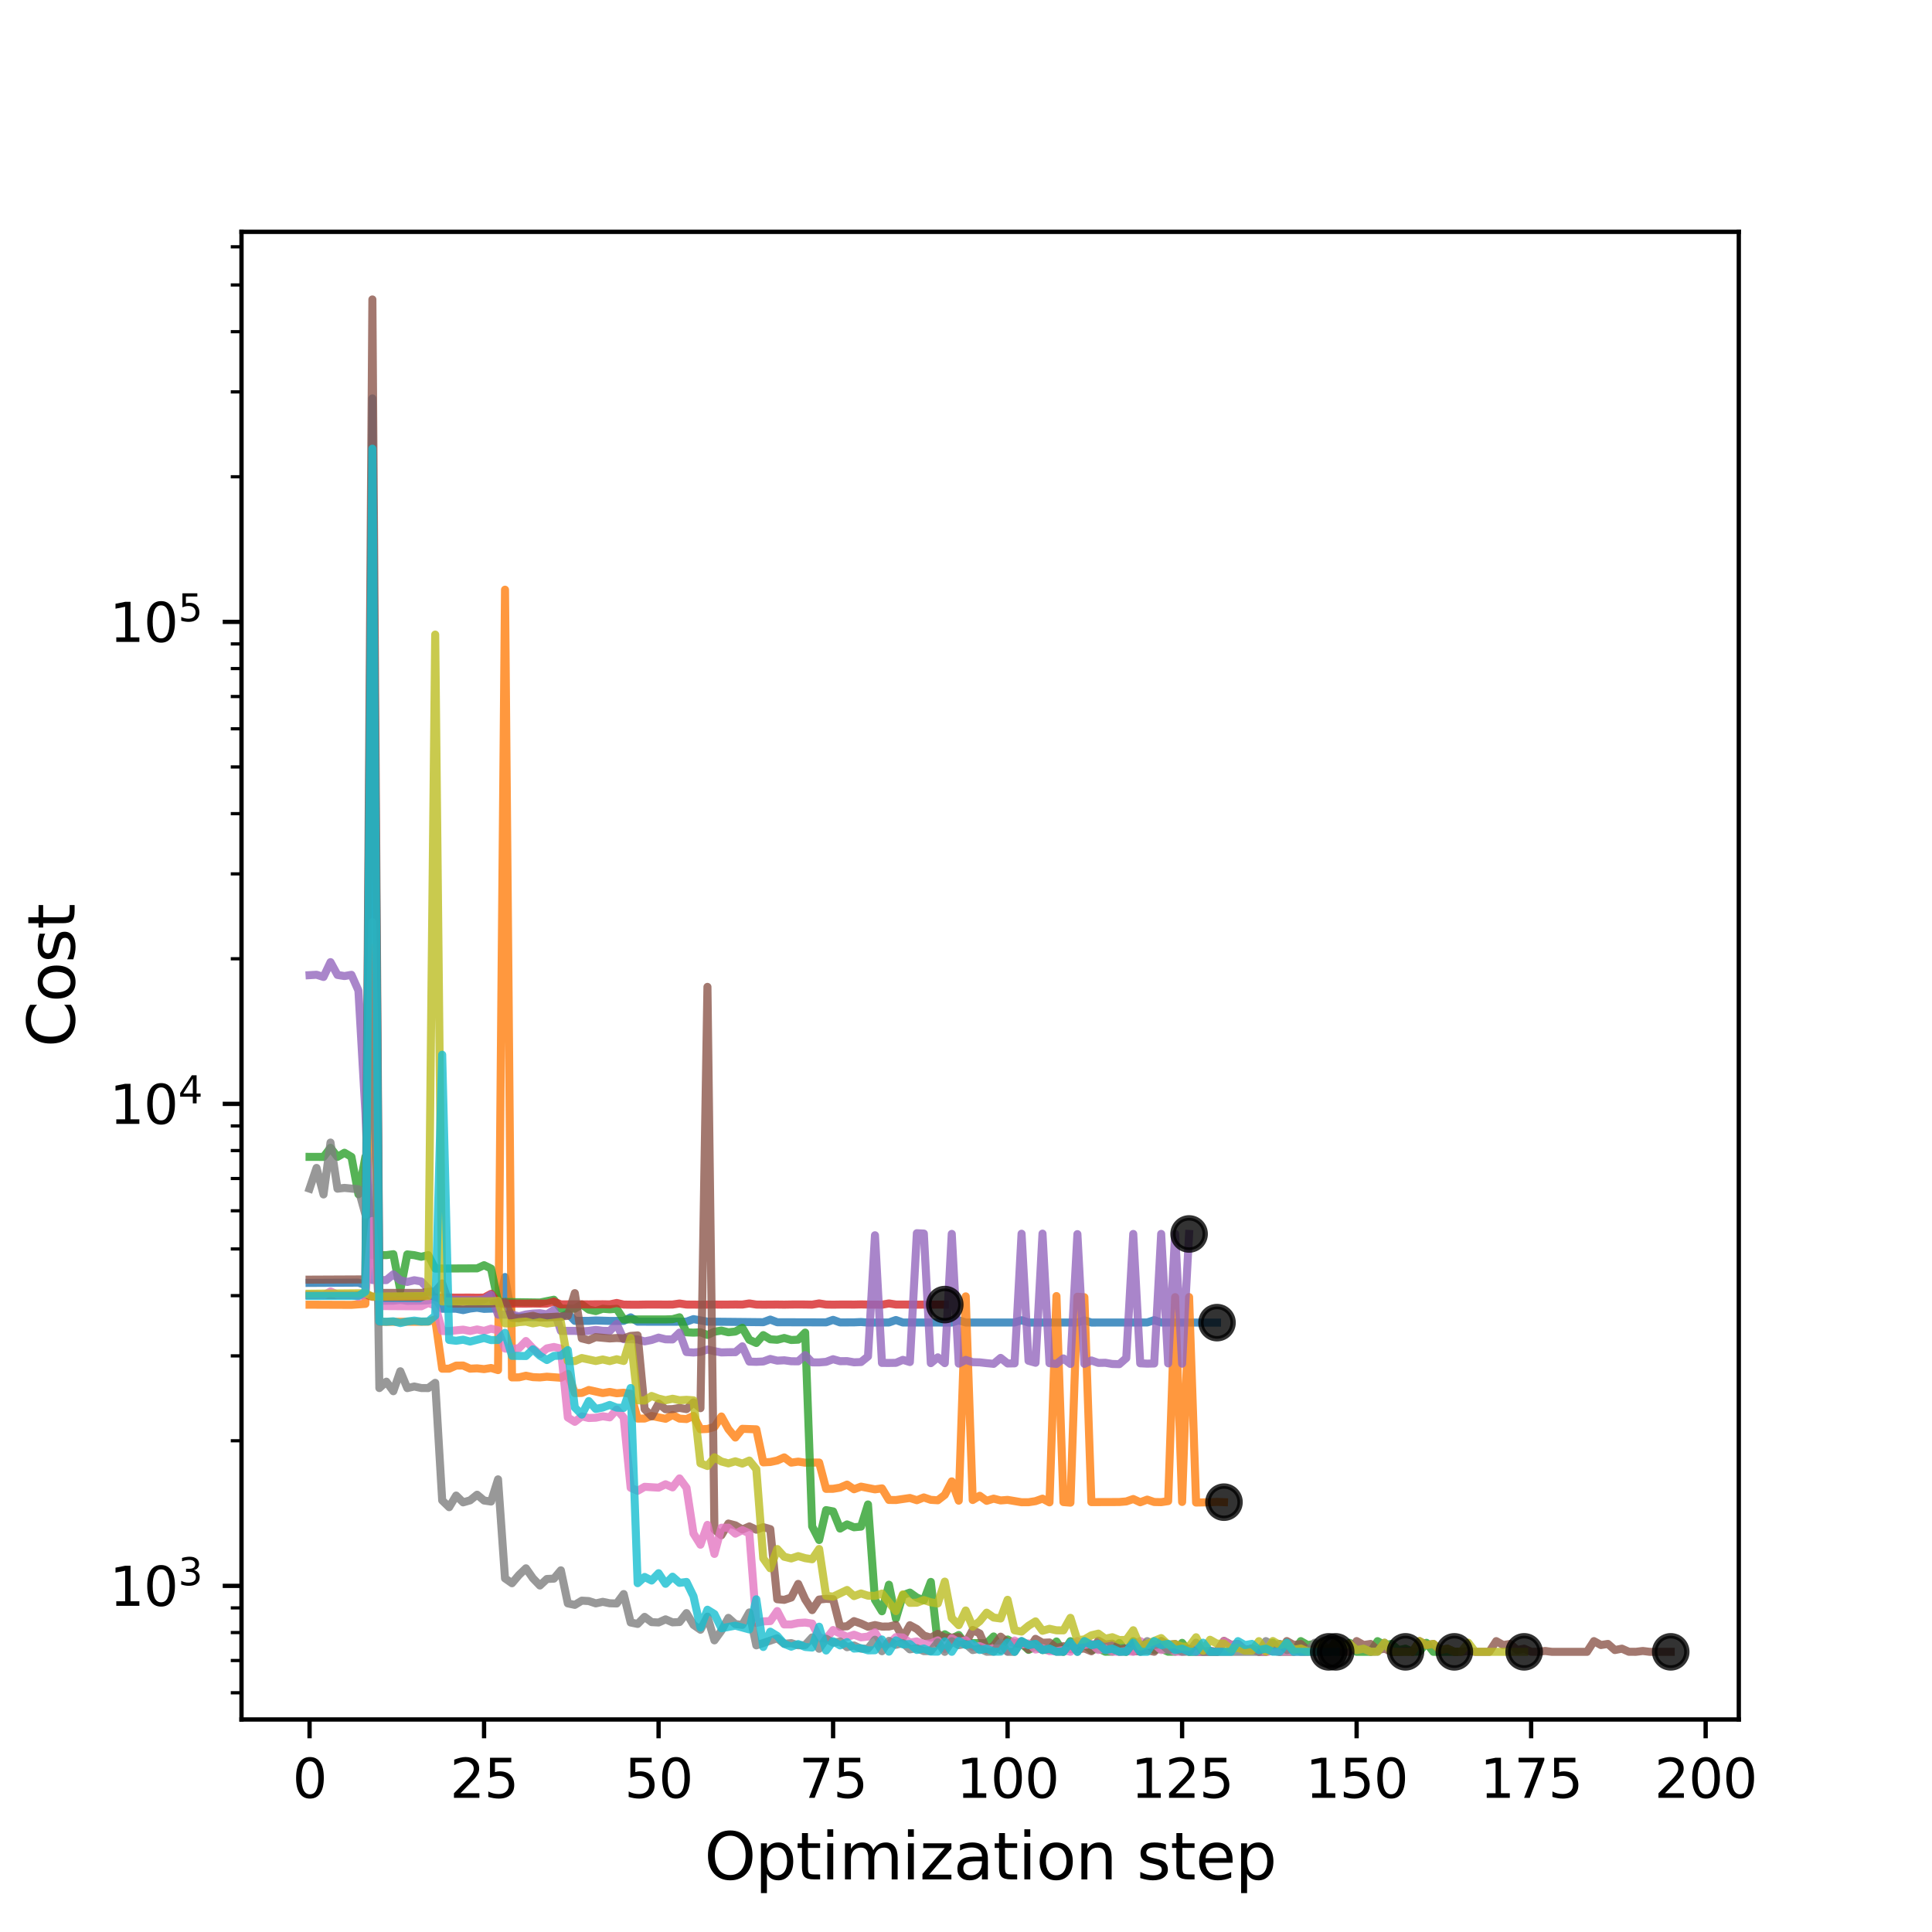 <?xml version="1.0" encoding="utf-8" standalone="no"?>
<!DOCTYPE svg PUBLIC "-//W3C//DTD SVG 1.1//EN"
  "http://www.w3.org/Graphics/SVG/1.1/DTD/svg11.dtd">
<svg xmlns:xlink="http://www.w3.org/1999/xlink" width="360pt" height="360pt" viewBox="0 0 360 360" xmlns="http://www.w3.org/2000/svg" version="1.1">
 <defs>
  <style type="text/css">*{stroke-linejoin: round; stroke-linecap: butt}</style>
 </defs>
 <g id="figure_1">
  <g id="patch_1">
   <path d="M 0 360 
L 360 360 
L 360 0 
L 0 0 
z
" style="fill: #ffffff"/>
  </g>
  <g id="axes_1">
   <g id="patch_2">
    <path d="M 45 320.4 
L 324 320.4 
L 324 43.2 
L 45 43.2 
z
" style="fill: #ffffff"/>
   </g>
   <g id="matplotlib.axis_1">
    <g id="xtick_1">
     <g id="line2d_1">
      <defs>
       <path id="m890b4a359f" d="M 0 0 
L 0 3.5 
" style="stroke: #000000; stroke-width: 0.8"/>
      </defs>
      <g>
       <use xlink:href="#m890b4a359f" x="57.682" y="320.4" style="stroke: #000000; stroke-width: 0.8"/>
      </g>
     </g>
     <g id="text_1">
      <!-- 0 -->
      <g transform="translate(54.501 334.998) scale(0.1 -0.1)">
       <defs>
        <path id="DejaVuSans-30" d="M 2034 4250 
Q 1547 4250 1301 3770 
Q 1056 3291 1056 2328 
Q 1056 1369 1301 889 
Q 1547 409 2034 409 
Q 2525 409 2770 889 
Q 3016 1369 3016 2328 
Q 3016 3291 2770 3770 
Q 2525 4250 2034 4250 
z
M 2034 4750 
Q 2819 4750 3233 4129 
Q 3647 3509 3647 2328 
Q 3647 1150 3233 529 
Q 2819 -91 2034 -91 
Q 1250 -91 836 529 
Q 422 1150 422 2328 
Q 422 3509 836 4129 
Q 1250 4750 2034 4750 
z
" transform="scale(0.016)"/>
       </defs>
       <use xlink:href="#DejaVuSans-30"/>
      </g>
     </g>
    </g>
    <g id="xtick_2">
     <g id="line2d_2">
      <g>
       <use xlink:href="#m890b4a359f" x="90.199" y="320.4" style="stroke: #000000; stroke-width: 0.8"/>
      </g>
     </g>
     <g id="text_2">
      <!-- 25 -->
      <g transform="translate(83.837 334.998) scale(0.1 -0.1)">
       <defs>
        <path id="DejaVuSans-32" d="M 1228 531 
L 3431 531 
L 3431 0 
L 469 0 
L 469 531 
Q 828 903 1448 1529 
Q 2069 2156 2228 2338 
Q 2531 2678 2651 2914 
Q 2772 3150 2772 3378 
Q 2772 3750 2511 3984 
Q 2250 4219 1831 4219 
Q 1534 4219 1204 4116 
Q 875 4013 500 3803 
L 500 4441 
Q 881 4594 1212 4672 
Q 1544 4750 1819 4750 
Q 2544 4750 2975 4387 
Q 3406 4025 3406 3419 
Q 3406 3131 3298 2873 
Q 3191 2616 2906 2266 
Q 2828 2175 2409 1742 
Q 1991 1309 1228 531 
z
" transform="scale(0.016)"/>
        <path id="DejaVuSans-35" d="M 691 4666 
L 3169 4666 
L 3169 4134 
L 1269 4134 
L 1269 2991 
Q 1406 3038 1543 3061 
Q 1681 3084 1819 3084 
Q 2600 3084 3056 2656 
Q 3513 2228 3513 1497 
Q 3513 744 3044 326 
Q 2575 -91 1722 -91 
Q 1428 -91 1123 -41 
Q 819 9 494 109 
L 494 744 
Q 775 591 1075 516 
Q 1375 441 1709 441 
Q 2250 441 2565 725 
Q 2881 1009 2881 1497 
Q 2881 1984 2565 2268 
Q 2250 2553 1709 2553 
Q 1456 2553 1204 2497 
Q 953 2441 691 2322 
L 691 4666 
z
" transform="scale(0.016)"/>
       </defs>
       <use xlink:href="#DejaVuSans-32"/>
       <use xlink:href="#DejaVuSans-35" x="63.623"/>
      </g>
     </g>
    </g>
    <g id="xtick_3">
     <g id="line2d_3">
      <g>
       <use xlink:href="#m890b4a359f" x="122.717" y="320.4" style="stroke: #000000; stroke-width: 0.8"/>
      </g>
     </g>
     <g id="text_3">
      <!-- 50 -->
      <g transform="translate(116.354 334.998) scale(0.1 -0.1)">
       <use xlink:href="#DejaVuSans-35"/>
       <use xlink:href="#DejaVuSans-30" x="63.623"/>
      </g>
     </g>
    </g>
    <g id="xtick_4">
     <g id="line2d_4">
      <g>
       <use xlink:href="#m890b4a359f" x="155.234" y="320.4" style="stroke: #000000; stroke-width: 0.8"/>
      </g>
     </g>
     <g id="text_4">
      <!-- 75 -->
      <g transform="translate(148.872 334.998) scale(0.1 -0.1)">
       <defs>
        <path id="DejaVuSans-37" d="M 525 4666 
L 3525 4666 
L 3525 4397 
L 1831 0 
L 1172 0 
L 2766 4134 
L 525 4134 
L 525 4666 
z
" transform="scale(0.016)"/>
       </defs>
       <use xlink:href="#DejaVuSans-37"/>
       <use xlink:href="#DejaVuSans-35" x="63.623"/>
      </g>
     </g>
    </g>
    <g id="xtick_5">
     <g id="line2d_5">
      <g>
       <use xlink:href="#m890b4a359f" x="187.752" y="320.4" style="stroke: #000000; stroke-width: 0.8"/>
      </g>
     </g>
     <g id="text_5">
      <!-- 100 -->
      <g transform="translate(178.208 334.998) scale(0.1 -0.1)">
       <defs>
        <path id="DejaVuSans-31" d="M 794 531 
L 1825 531 
L 1825 4091 
L 703 3866 
L 703 4441 
L 1819 4666 
L 2450 4666 
L 2450 531 
L 3481 531 
L 3481 0 
L 794 0 
L 794 531 
z
" transform="scale(0.016)"/>
       </defs>
       <use xlink:href="#DejaVuSans-31"/>
       <use xlink:href="#DejaVuSans-30" x="63.623"/>
       <use xlink:href="#DejaVuSans-30" x="127.246"/>
      </g>
     </g>
    </g>
    <g id="xtick_6">
     <g id="line2d_6">
      <g>
       <use xlink:href="#m890b4a359f" x="220.269" y="320.4" style="stroke: #000000; stroke-width: 0.8"/>
      </g>
     </g>
     <g id="text_6">
      <!-- 125 -->
      <g transform="translate(210.725 334.998) scale(0.1 -0.1)">
       <use xlink:href="#DejaVuSans-31"/>
       <use xlink:href="#DejaVuSans-32" x="63.623"/>
       <use xlink:href="#DejaVuSans-35" x="127.246"/>
      </g>
     </g>
    </g>
    <g id="xtick_7">
     <g id="line2d_7">
      <g>
       <use xlink:href="#m890b4a359f" x="252.787" y="320.4" style="stroke: #000000; stroke-width: 0.8"/>
      </g>
     </g>
     <g id="text_7">
      <!-- 150 -->
      <g transform="translate(243.243 334.998) scale(0.1 -0.1)">
       <use xlink:href="#DejaVuSans-31"/>
       <use xlink:href="#DejaVuSans-35" x="63.623"/>
       <use xlink:href="#DejaVuSans-30" x="127.246"/>
      </g>
     </g>
    </g>
    <g id="xtick_8">
     <g id="line2d_8">
      <g>
       <use xlink:href="#m890b4a359f" x="285.304" y="320.4" style="stroke: #000000; stroke-width: 0.8"/>
      </g>
     </g>
     <g id="text_8">
      <!-- 175 -->
      <g transform="translate(275.76 334.998) scale(0.1 -0.1)">
       <use xlink:href="#DejaVuSans-31"/>
       <use xlink:href="#DejaVuSans-37" x="63.623"/>
       <use xlink:href="#DejaVuSans-35" x="127.246"/>
      </g>
     </g>
    </g>
    <g id="xtick_9">
     <g id="line2d_9">
      <g>
       <use xlink:href="#m890b4a359f" x="317.822" y="320.4" style="stroke: #000000; stroke-width: 0.8"/>
      </g>
     </g>
     <g id="text_9">
      <!-- 200 -->
      <g transform="translate(308.278 334.998) scale(0.1 -0.1)">
       <use xlink:href="#DejaVuSans-32"/>
       <use xlink:href="#DejaVuSans-30" x="63.623"/>
       <use xlink:href="#DejaVuSans-30" x="127.246"/>
      </g>
     </g>
    </g>
    <g id="text_10">
     <!-- Optimization step -->
     <g transform="translate(131.233 350.196) scale(0.12 -0.12)">
      <defs>
       <path id="DejaVuSans-4f" d="M 2522 4238 
Q 1834 4238 1429 3725 
Q 1025 3213 1025 2328 
Q 1025 1447 1429 934 
Q 1834 422 2522 422 
Q 3209 422 3611 934 
Q 4013 1447 4013 2328 
Q 4013 3213 3611 3725 
Q 3209 4238 2522 4238 
z
M 2522 4750 
Q 3503 4750 4090 4092 
Q 4678 3434 4678 2328 
Q 4678 1225 4090 567 
Q 3503 -91 2522 -91 
Q 1538 -91 948 565 
Q 359 1222 359 2328 
Q 359 3434 948 4092 
Q 1538 4750 2522 4750 
z
" transform="scale(0.016)"/>
       <path id="DejaVuSans-70" d="M 1159 525 
L 1159 -1331 
L 581 -1331 
L 581 3500 
L 1159 3500 
L 1159 2969 
Q 1341 3281 1617 3432 
Q 1894 3584 2278 3584 
Q 2916 3584 3314 3078 
Q 3713 2572 3713 1747 
Q 3713 922 3314 415 
Q 2916 -91 2278 -91 
Q 1894 -91 1617 61 
Q 1341 213 1159 525 
z
M 3116 1747 
Q 3116 2381 2855 2742 
Q 2594 3103 2138 3103 
Q 1681 3103 1420 2742 
Q 1159 2381 1159 1747 
Q 1159 1113 1420 752 
Q 1681 391 2138 391 
Q 2594 391 2855 752 
Q 3116 1113 3116 1747 
z
" transform="scale(0.016)"/>
       <path id="DejaVuSans-74" d="M 1172 4494 
L 1172 3500 
L 2356 3500 
L 2356 3053 
L 1172 3053 
L 1172 1153 
Q 1172 725 1289 603 
Q 1406 481 1766 481 
L 2356 481 
L 2356 0 
L 1766 0 
Q 1100 0 847 248 
Q 594 497 594 1153 
L 594 3053 
L 172 3053 
L 172 3500 
L 594 3500 
L 594 4494 
L 1172 4494 
z
" transform="scale(0.016)"/>
       <path id="DejaVuSans-69" d="M 603 3500 
L 1178 3500 
L 1178 0 
L 603 0 
L 603 3500 
z
M 603 4863 
L 1178 4863 
L 1178 4134 
L 603 4134 
L 603 4863 
z
" transform="scale(0.016)"/>
       <path id="DejaVuSans-6d" d="M 3328 2828 
Q 3544 3216 3844 3400 
Q 4144 3584 4550 3584 
Q 5097 3584 5394 3201 
Q 5691 2819 5691 2113 
L 5691 0 
L 5113 0 
L 5113 2094 
Q 5113 2597 4934 2840 
Q 4756 3084 4391 3084 
Q 3944 3084 3684 2787 
Q 3425 2491 3425 1978 
L 3425 0 
L 2847 0 
L 2847 2094 
Q 2847 2600 2669 2842 
Q 2491 3084 2119 3084 
Q 1678 3084 1418 2786 
Q 1159 2488 1159 1978 
L 1159 0 
L 581 0 
L 581 3500 
L 1159 3500 
L 1159 2956 
Q 1356 3278 1631 3431 
Q 1906 3584 2284 3584 
Q 2666 3584 2933 3390 
Q 3200 3197 3328 2828 
z
" transform="scale(0.016)"/>
       <path id="DejaVuSans-7a" d="M 353 3500 
L 3084 3500 
L 3084 2975 
L 922 459 
L 3084 459 
L 3084 0 
L 275 0 
L 275 525 
L 2438 3041 
L 353 3041 
L 353 3500 
z
" transform="scale(0.016)"/>
       <path id="DejaVuSans-61" d="M 2194 1759 
Q 1497 1759 1228 1600 
Q 959 1441 959 1056 
Q 959 750 1161 570 
Q 1363 391 1709 391 
Q 2188 391 2477 730 
Q 2766 1069 2766 1631 
L 2766 1759 
L 2194 1759 
z
M 3341 1997 
L 3341 0 
L 2766 0 
L 2766 531 
Q 2569 213 2275 61 
Q 1981 -91 1556 -91 
Q 1019 -91 701 211 
Q 384 513 384 1019 
Q 384 1609 779 1909 
Q 1175 2209 1959 2209 
L 2766 2209 
L 2766 2266 
Q 2766 2663 2505 2880 
Q 2244 3097 1772 3097 
Q 1472 3097 1187 3025 
Q 903 2953 641 2809 
L 641 3341 
Q 956 3463 1253 3523 
Q 1550 3584 1831 3584 
Q 2591 3584 2966 3190 
Q 3341 2797 3341 1997 
z
" transform="scale(0.016)"/>
       <path id="DejaVuSans-6f" d="M 1959 3097 
Q 1497 3097 1228 2736 
Q 959 2375 959 1747 
Q 959 1119 1226 758 
Q 1494 397 1959 397 
Q 2419 397 2687 759 
Q 2956 1122 2956 1747 
Q 2956 2369 2687 2733 
Q 2419 3097 1959 3097 
z
M 1959 3584 
Q 2709 3584 3137 3096 
Q 3566 2609 3566 1747 
Q 3566 888 3137 398 
Q 2709 -91 1959 -91 
Q 1206 -91 779 398 
Q 353 888 353 1747 
Q 353 2609 779 3096 
Q 1206 3584 1959 3584 
z
" transform="scale(0.016)"/>
       <path id="DejaVuSans-6e" d="M 3513 2113 
L 3513 0 
L 2938 0 
L 2938 2094 
Q 2938 2591 2744 2837 
Q 2550 3084 2163 3084 
Q 1697 3084 1428 2787 
Q 1159 2491 1159 1978 
L 1159 0 
L 581 0 
L 581 3500 
L 1159 3500 
L 1159 2956 
Q 1366 3272 1645 3428 
Q 1925 3584 2291 3584 
Q 2894 3584 3203 3211 
Q 3513 2838 3513 2113 
z
" transform="scale(0.016)"/>
       <path id="DejaVuSans-20" transform="scale(0.016)"/>
       <path id="DejaVuSans-73" d="M 2834 3397 
L 2834 2853 
Q 2591 2978 2328 3040 
Q 2066 3103 1784 3103 
Q 1356 3103 1142 2972 
Q 928 2841 928 2578 
Q 928 2378 1081 2264 
Q 1234 2150 1697 2047 
L 1894 2003 
Q 2506 1872 2764 1633 
Q 3022 1394 3022 966 
Q 3022 478 2636 193 
Q 2250 -91 1575 -91 
Q 1294 -91 989 -36 
Q 684 19 347 128 
L 347 722 
Q 666 556 975 473 
Q 1284 391 1588 391 
Q 1994 391 2212 530 
Q 2431 669 2431 922 
Q 2431 1156 2273 1281 
Q 2116 1406 1581 1522 
L 1381 1569 
Q 847 1681 609 1914 
Q 372 2147 372 2553 
Q 372 3047 722 3315 
Q 1072 3584 1716 3584 
Q 2034 3584 2315 3537 
Q 2597 3491 2834 3397 
z
" transform="scale(0.016)"/>
       <path id="DejaVuSans-65" d="M 3597 1894 
L 3597 1613 
L 953 1613 
Q 991 1019 1311 708 
Q 1631 397 2203 397 
Q 2534 397 2845 478 
Q 3156 559 3463 722 
L 3463 178 
Q 3153 47 2828 -22 
Q 2503 -91 2169 -91 
Q 1331 -91 842 396 
Q 353 884 353 1716 
Q 353 2575 817 3079 
Q 1281 3584 2069 3584 
Q 2775 3584 3186 3129 
Q 3597 2675 3597 1894 
z
M 3022 2063 
Q 3016 2534 2758 2815 
Q 2500 3097 2075 3097 
Q 1594 3097 1305 2825 
Q 1016 2553 972 2059 
L 3022 2063 
z
" transform="scale(0.016)"/>
      </defs>
      <use xlink:href="#DejaVuSans-4f"/>
      <use xlink:href="#DejaVuSans-70" x="78.711"/>
      <use xlink:href="#DejaVuSans-74" x="142.188"/>
      <use xlink:href="#DejaVuSans-69" x="181.396"/>
      <use xlink:href="#DejaVuSans-6d" x="209.18"/>
      <use xlink:href="#DejaVuSans-69" x="306.592"/>
      <use xlink:href="#DejaVuSans-7a" x="334.375"/>
      <use xlink:href="#DejaVuSans-61" x="386.865"/>
      <use xlink:href="#DejaVuSans-74" x="448.145"/>
      <use xlink:href="#DejaVuSans-69" x="487.354"/>
      <use xlink:href="#DejaVuSans-6f" x="515.137"/>
      <use xlink:href="#DejaVuSans-6e" x="576.318"/>
      <use xlink:href="#DejaVuSans-20" x="639.697"/>
      <use xlink:href="#DejaVuSans-73" x="671.484"/>
      <use xlink:href="#DejaVuSans-74" x="723.584"/>
      <use xlink:href="#DejaVuSans-65" x="762.793"/>
      <use xlink:href="#DejaVuSans-70" x="824.316"/>
     </g>
    </g>
   </g>
   <g id="matplotlib.axis_2">
    <g id="ytick_1">
     <g id="line2d_10">
      <defs>
       <path id="mdf687472e2" d="M 0 0 
L -3.5 0 
" style="stroke: #000000; stroke-width: 0.8"/>
      </defs>
      <g>
       <use xlink:href="#mdf687472e2" x="45" y="295.5" style="stroke: #000000; stroke-width: 0.8"/>
      </g>
     </g>
     <g id="text_11">
      <!-- $\mathdefault{10^{3}}$ -->
      <g transform="translate(20.4 299.299) scale(0.1 -0.1)">
       <defs>
        <path id="DejaVuSans-33" d="M 2597 2516 
Q 3050 2419 3304 2112 
Q 3559 1806 3559 1356 
Q 3559 666 3084 287 
Q 2609 -91 1734 -91 
Q 1441 -91 1130 -33 
Q 819 25 488 141 
L 488 750 
Q 750 597 1062 519 
Q 1375 441 1716 441 
Q 2309 441 2620 675 
Q 2931 909 2931 1356 
Q 2931 1769 2642 2001 
Q 2353 2234 1838 2234 
L 1294 2234 
L 1294 2753 
L 1863 2753 
Q 2328 2753 2575 2939 
Q 2822 3125 2822 3475 
Q 2822 3834 2567 4026 
Q 2313 4219 1838 4219 
Q 1578 4219 1281 4162 
Q 984 4106 628 3988 
L 628 4550 
Q 988 4650 1302 4700 
Q 1616 4750 1894 4750 
Q 2613 4750 3031 4423 
Q 3450 4097 3450 3541 
Q 3450 3153 3228 2886 
Q 3006 2619 2597 2516 
z
" transform="scale(0.016)"/>
       </defs>
       <use xlink:href="#DejaVuSans-31" transform="translate(0 0.766)"/>
       <use xlink:href="#DejaVuSans-30" transform="translate(63.623 0.766)"/>
       <use xlink:href="#DejaVuSans-33" transform="translate(128.203 39.047) scale(0.7)"/>
      </g>
     </g>
    </g>
    <g id="ytick_2">
     <g id="line2d_11">
      <g>
       <use xlink:href="#mdf687472e2" x="45" y="205.688" style="stroke: #000000; stroke-width: 0.8"/>
      </g>
     </g>
     <g id="text_12">
      <!-- $\mathdefault{10^{4}}$ -->
      <g transform="translate(20.4 209.487) scale(0.1 -0.1)">
       <defs>
        <path id="DejaVuSans-34" d="M 2419 4116 
L 825 1625 
L 2419 1625 
L 2419 4116 
z
M 2253 4666 
L 3047 4666 
L 3047 1625 
L 3713 1625 
L 3713 1100 
L 3047 1100 
L 3047 0 
L 2419 0 
L 2419 1100 
L 313 1100 
L 313 1709 
L 2253 4666 
z
" transform="scale(0.016)"/>
       </defs>
       <use xlink:href="#DejaVuSans-31" transform="translate(0 0.684)"/>
       <use xlink:href="#DejaVuSans-30" transform="translate(63.623 0.684)"/>
       <use xlink:href="#DejaVuSans-34" transform="translate(128.203 38.966) scale(0.7)"/>
      </g>
     </g>
    </g>
    <g id="ytick_3">
     <g id="line2d_12">
      <g>
       <use xlink:href="#mdf687472e2" x="45" y="115.875" style="stroke: #000000; stroke-width: 0.8"/>
      </g>
     </g>
     <g id="text_13">
      <!-- $\mathdefault{10^{5}}$ -->
      <g transform="translate(20.4 119.675) scale(0.1 -0.1)">
       <use xlink:href="#DejaVuSans-31" transform="translate(0 0.684)"/>
       <use xlink:href="#DejaVuSans-30" transform="translate(63.623 0.684)"/>
       <use xlink:href="#DejaVuSans-35" transform="translate(128.203 38.966) scale(0.7)"/>
      </g>
     </g>
    </g>
    <g id="ytick_4">
     <g id="line2d_13">
      <defs>
       <path id="mc5ba45b097" d="M 0 0 
L -2 0 
" style="stroke: #000000; stroke-width: 0.6"/>
      </defs>
      <g>
       <use xlink:href="#mc5ba45b097" x="45" y="315.424" style="stroke: #000000; stroke-width: 0.6"/>
      </g>
     </g>
    </g>
    <g id="ytick_5">
     <g id="line2d_14">
      <g>
       <use xlink:href="#mc5ba45b097" x="45" y="309.412" style="stroke: #000000; stroke-width: 0.6"/>
      </g>
     </g>
    </g>
    <g id="ytick_6">
     <g id="line2d_15">
      <g>
       <use xlink:href="#mc5ba45b097" x="45" y="304.203" style="stroke: #000000; stroke-width: 0.6"/>
      </g>
     </g>
    </g>
    <g id="ytick_7">
     <g id="line2d_16">
      <g>
       <use xlink:href="#mc5ba45b097" x="45" y="299.609" style="stroke: #000000; stroke-width: 0.6"/>
      </g>
     </g>
    </g>
    <g id="ytick_8">
     <g id="line2d_17">
      <g>
       <use xlink:href="#mc5ba45b097" x="45" y="268.463" style="stroke: #000000; stroke-width: 0.6"/>
      </g>
     </g>
    </g>
    <g id="ytick_9">
     <g id="line2d_18">
      <g>
       <use xlink:href="#mc5ba45b097" x="45" y="252.648" style="stroke: #000000; stroke-width: 0.6"/>
      </g>
     </g>
    </g>
    <g id="ytick_10">
     <g id="line2d_19">
      <g>
       <use xlink:href="#mc5ba45b097" x="45" y="241.427" style="stroke: #000000; stroke-width: 0.6"/>
      </g>
     </g>
    </g>
    <g id="ytick_11">
     <g id="line2d_20">
      <g>
       <use xlink:href="#mc5ba45b097" x="45" y="232.724" style="stroke: #000000; stroke-width: 0.6"/>
      </g>
     </g>
    </g>
    <g id="ytick_12">
     <g id="line2d_21">
      <g>
       <use xlink:href="#mc5ba45b097" x="45" y="225.612" style="stroke: #000000; stroke-width: 0.6"/>
      </g>
     </g>
    </g>
    <g id="ytick_13">
     <g id="line2d_22">
      <g>
       <use xlink:href="#mc5ba45b097" x="45" y="219.6" style="stroke: #000000; stroke-width: 0.6"/>
      </g>
     </g>
    </g>
    <g id="ytick_14">
     <g id="line2d_23">
      <g>
       <use xlink:href="#mc5ba45b097" x="45" y="214.391" style="stroke: #000000; stroke-width: 0.6"/>
      </g>
     </g>
    </g>
    <g id="ytick_15">
     <g id="line2d_24">
      <g>
       <use xlink:href="#mc5ba45b097" x="45" y="209.797" style="stroke: #000000; stroke-width: 0.6"/>
      </g>
     </g>
    </g>
    <g id="ytick_16">
     <g id="line2d_25">
      <g>
       <use xlink:href="#mc5ba45b097" x="45" y="178.651" style="stroke: #000000; stroke-width: 0.6"/>
      </g>
     </g>
    </g>
    <g id="ytick_17">
     <g id="line2d_26">
      <g>
       <use xlink:href="#mc5ba45b097" x="45" y="162.836" style="stroke: #000000; stroke-width: 0.6"/>
      </g>
     </g>
    </g>
    <g id="ytick_18">
     <g id="line2d_27">
      <g>
       <use xlink:href="#mc5ba45b097" x="45" y="151.615" style="stroke: #000000; stroke-width: 0.6"/>
      </g>
     </g>
    </g>
    <g id="ytick_19">
     <g id="line2d_28">
      <g>
       <use xlink:href="#mc5ba45b097" x="45" y="142.912" style="stroke: #000000; stroke-width: 0.6"/>
      </g>
     </g>
    </g>
    <g id="ytick_20">
     <g id="line2d_29">
      <g>
       <use xlink:href="#mc5ba45b097" x="45" y="135.8" style="stroke: #000000; stroke-width: 0.6"/>
      </g>
     </g>
    </g>
    <g id="ytick_21">
     <g id="line2d_30">
      <g>
       <use xlink:href="#mc5ba45b097" x="45" y="129.788" style="stroke: #000000; stroke-width: 0.6"/>
      </g>
     </g>
    </g>
    <g id="ytick_22">
     <g id="line2d_31">
      <g>
       <use xlink:href="#mc5ba45b097" x="45" y="124.579" style="stroke: #000000; stroke-width: 0.6"/>
      </g>
     </g>
    </g>
    <g id="ytick_23">
     <g id="line2d_32">
      <g>
       <use xlink:href="#mc5ba45b097" x="45" y="119.985" style="stroke: #000000; stroke-width: 0.6"/>
      </g>
     </g>
    </g>
    <g id="ytick_24">
     <g id="line2d_33">
      <g>
       <use xlink:href="#mc5ba45b097" x="45" y="88.839" style="stroke: #000000; stroke-width: 0.6"/>
      </g>
     </g>
    </g>
    <g id="ytick_25">
     <g id="line2d_34">
      <g>
       <use xlink:href="#mc5ba45b097" x="45" y="73.024" style="stroke: #000000; stroke-width: 0.6"/>
      </g>
     </g>
    </g>
    <g id="ytick_26">
     <g id="line2d_35">
      <g>
       <use xlink:href="#mc5ba45b097" x="45" y="61.803" style="stroke: #000000; stroke-width: 0.6"/>
      </g>
     </g>
    </g>
    <g id="ytick_27">
     <g id="line2d_36">
      <g>
       <use xlink:href="#mc5ba45b097" x="45" y="53.1" style="stroke: #000000; stroke-width: 0.6"/>
      </g>
     </g>
    </g>
    <g id="ytick_28">
     <g id="line2d_37">
      <g>
       <use xlink:href="#mc5ba45b097" x="45" y="45.988" style="stroke: #000000; stroke-width: 0.6"/>
      </g>
     </g>
    </g>
    <g id="text_14">
     <!-- Cost -->
     <g transform="translate(13.904 195.139) rotate(-90) scale(0.12 -0.12)">
      <defs>
       <path id="DejaVuSans-43" d="M 4122 4306 
L 4122 3641 
Q 3803 3938 3442 4084 
Q 3081 4231 2675 4231 
Q 1875 4231 1450 3742 
Q 1025 3253 1025 2328 
Q 1025 1406 1450 917 
Q 1875 428 2675 428 
Q 3081 428 3442 575 
Q 3803 722 4122 1019 
L 4122 359 
Q 3791 134 3420 21 
Q 3050 -91 2638 -91 
Q 1578 -91 968 557 
Q 359 1206 359 2328 
Q 359 3453 968 4101 
Q 1578 4750 2638 4750 
Q 3056 4750 3426 4639 
Q 3797 4528 4122 4306 
z
" transform="scale(0.016)"/>
      </defs>
      <use xlink:href="#DejaVuSans-43"/>
      <use xlink:href="#DejaVuSans-6f" x="69.824"/>
      <use xlink:href="#DejaVuSans-73" x="131.006"/>
      <use xlink:href="#DejaVuSans-74" x="183.105"/>
     </g>
    </g>
   </g>
   <g id="line2d_38">
    <path d="M 57.682 239.051 
L 66.787 239 
L 68.087 239.454 
L 69.388 74.236 
L 70.689 242.366 
L 73.29 242.365 
L 74.591 242.212 
L 75.892 242.388 
L 78.493 242.352 
L 79.794 242.291 
L 81.094 241.925 
L 82.395 243.869 
L 84.997 243.86 
L 86.297 244.12 
L 87.598 243.828 
L 88.899 243.677 
L 90.199 243.888 
L 92.801 243.798 
L 94.101 237.956 
L 95.402 245.422 
L 104.507 245.419 
L 105.808 244.735 
L 107.108 246.119 
L 109.71 246.126 
L 111.01 246.051 
L 113.612 246.135 
L 116.213 246.125 
L 117.514 245.473 
L 118.815 246.278 
L 124.017 246.291 
L 127.92 246.275 
L 129.22 245.799 
L 131.822 246.27 
L 135.724 246.307 
L 142.227 246.375 
L 143.528 245.885 
L 144.829 246.381 
L 153.934 246.404 
L 155.234 245.936 
L 156.535 246.415 
L 159.136 246.402 
L 160.437 246.343 
L 161.738 246.445 
L 165.64 246.426 
L 166.941 245.965 
L 168.241 246.432 
L 177.346 246.437 
L 178.647 246.028 
L 179.948 246.433 
L 189.052 246.434 
L 190.353 246.006 
L 191.654 246.438 
L 200.759 246.432 
L 202.059 246.024 
L 203.36 246.437 
L 207.262 246.432 
L 213.766 246.425 
L 215.066 245.991 
L 216.367 246.43 
L 226.773 246.454 
L 226.773 246.454 
" clip-path="url(#pf20760f493)" style="fill: none; stroke: #1f77b4; stroke-opacity: 0.8; stroke-width: 1.5; stroke-linecap: square"/>
   </g>
   <g id="line2d_39">
    <path d="M 57.682 243.109 
L 65.486 243.14 
L 68.087 242.956 
L 69.388 176.605 
L 70.689 246.308 
L 79.794 246.279 
L 81.094 245.835 
L 82.395 255.037 
L 83.696 255.032 
L 84.997 254.464 
L 86.297 254.448 
L 87.598 255.033 
L 88.899 254.971 
L 90.199 255.114 
L 91.5 254.905 
L 92.801 255.298 
L 94.101 109.882 
L 95.402 256.66 
L 96.703 256.648 
L 98.003 256.346 
L 99.304 256.609 
L 100.605 256.665 
L 101.906 256.531 
L 104.507 256.723 
L 105.808 256.004 
L 107.108 259.58 
L 108.409 259.553 
L 109.71 259.004 
L 112.311 259.58 
L 113.612 259.367 
L 114.913 259.612 
L 116.213 259.509 
L 117.514 259.714 
L 118.815 264.333 
L 120.115 264.324 
L 121.416 263.843 
L 124.017 264.367 
L 125.318 263.666 
L 126.619 264.336 
L 127.92 264.42 
L 129.22 263.825 
L 130.521 266.321 
L 131.822 266.265 
L 133.122 265.888 
L 134.423 263.944 
L 135.724 266.289 
L 137.024 267.864 
L 138.325 266.239 
L 140.927 266.333 
L 142.227 272.491 
L 143.528 272.424 
L 144.829 272.144 
L 146.129 271.562 
L 147.43 272.538 
L 148.731 272.354 
L 150.031 272.545 
L 152.633 272.522 
L 153.934 277.428 
L 155.234 277.415 
L 156.535 277.198 
L 157.836 276.636 
L 159.136 277.501 
L 160.437 277.011 
L 163.038 277.522 
L 164.339 277.336 
L 165.64 279.492 
L 166.941 279.509 
L 169.542 279.129 
L 170.843 279.542 
L 172.143 279.026 
L 173.444 279.474 
L 174.745 279.553 
L 176.045 278.551 
L 177.346 276.032 
L 178.647 279.627 
L 179.948 241.559 
L 181.248 279.503 
L 182.549 278.717 
L 183.85 279.657 
L 185.15 279.251 
L 186.451 279.585 
L 187.752 279.482 
L 190.353 279.921 
L 191.654 279.918 
L 192.955 279.715 
L 194.255 279.253 
L 195.556 279.943 
L 196.857 241.502 
L 198.157 279.891 
L 199.458 279.996 
L 200.759 241.629 
L 202.059 241.722 
L 203.36 279.898 
L 208.563 279.88 
L 209.864 279.77 
L 211.164 279.321 
L 212.465 279.926 
L 213.766 279.432 
L 215.066 279.877 
L 216.367 279.905 
L 217.668 279.709 
L 218.969 241.707 
L 220.269 279.866 
L 221.57 241.687 
L 222.871 279.975 
L 225.472 279.924 
L 226.773 279.851 
L 228.073 279.907 
L 228.073 279.907 
" clip-path="url(#pf20760f493)" style="fill: none; stroke: #ff7f0e; stroke-opacity: 0.8; stroke-width: 1.5; stroke-linecap: square"/>
   </g>
   <g id="line2d_40">
    <path d="M 57.682 215.565 
L 60.283 215.575 
L 61.584 213.883 
L 62.885 215.562 
L 64.185 214.801 
L 65.486 215.565 
L 66.787 222.527 
L 68.087 215.567 
L 69.388 233.876 
L 71.99 233.875 
L 73.29 233.703 
L 74.591 240.387 
L 75.892 233.74 
L 77.192 233.884 
L 78.493 234.181 
L 79.794 233.877 
L 81.094 236.379 
L 88.899 236.339 
L 90.199 235.753 
L 91.5 236.379 
L 92.801 242.595 
L 100.605 242.705 
L 103.206 242.19 
L 104.507 243.842 
L 107.108 243.852 
L 108.409 243.059 
L 109.71 244.019 
L 111.01 244.303 
L 112.311 243.866 
L 113.612 243.969 
L 114.913 243.872 
L 116.213 245.861 
L 124.017 245.854 
L 125.318 245.814 
L 126.619 245.459 
L 127.92 248.257 
L 129.22 248.318 
L 130.521 248.256 
L 131.822 248.752 
L 133.122 248.142 
L 134.423 247.936 
L 135.724 248.251 
L 137.024 248.115 
L 138.325 247.414 
L 139.626 249.65 
L 140.927 250.245 
L 142.227 248.78 
L 143.528 249.56 
L 144.829 249.652 
L 146.129 249.314 
L 147.43 249.688 
L 148.731 249.629 
L 150.031 248.31 
L 151.332 284.417 
L 152.633 286.96 
L 153.934 281.386 
L 155.234 281.629 
L 156.535 284.828 
L 157.836 284.054 
L 159.136 284.582 
L 160.437 284.463 
L 161.738 280.334 
L 163.038 298.117 
L 164.339 300.237 
L 165.64 295.288 
L 166.941 301.612 
L 168.241 297.229 
L 169.542 296.757 
L 170.843 297.681 
L 172.143 298.197 
L 173.444 294.769 
L 174.745 306.246 
L 176.045 304.522 
L 177.346 305.337 
L 178.647 304.659 
L 179.948 306.388 
L 181.248 306.158 
L 183.85 306.197 
L 185.15 304.93 
L 186.451 307.47 
L 187.752 305.497 
L 189.052 306.236 
L 190.353 306.266 
L 191.654 307.435 
L 192.955 306.849 
L 194.255 307.444 
L 195.556 307.435 
L 196.857 305.866 
L 198.157 307.792 
L 199.458 305.81 
L 200.759 306.544 
L 202.059 306.423 
L 203.36 307.498 
L 204.661 307.159 
L 205.962 307.774 
L 207.262 307.758 
L 208.563 306.149 
L 209.864 307.796 
L 211.164 305.806 
L 212.465 306.544 
L 213.766 306.317 
L 215.066 307.463 
L 216.367 307.2 
L 217.668 307.778 
L 218.969 307.766 
L 220.269 306.119 
L 221.57 307.795 
L 226.773 307.797 
L 228.073 305.802 
L 229.374 306.541 
L 230.675 306.319 
L 231.976 307.464 
L 233.276 307.202 
L 234.577 307.775 
L 235.878 307.763 
L 237.178 306.115 
L 238.479 307.797 
L 241.08 307.797 
L 242.381 305.801 
L 243.682 306.541 
L 244.983 306.318 
L 246.283 307.462 
L 247.584 307.201 
L 248.885 307.777 
L 250.185 307.763 
L 251.486 306.116 
L 252.787 307.797 
L 255.388 307.798 
L 256.689 305.804 
L 257.99 306.541 
L 259.29 306.318 
L 260.591 307.463 
L 261.892 307.2 
L 263.192 307.779 
L 264.493 307.764 
L 265.794 306.115 
L 267.094 307.796 
L 270.997 307.798 
L 270.997 307.798 
" clip-path="url(#pf20760f493)" style="fill: none; stroke: #2ca02c; stroke-opacity: 0.8; stroke-width: 1.5; stroke-linecap: square"/>
   </g>
   <g id="line2d_41">
    <path d="M 57.682 241.332 
L 58.983 241.332 
L 60.283 241.334 
L 61.584 241.332 
L 62.885 241.328 
L 64.185 241.327 
L 65.486 241.322 
L 66.787 241.32 
L 68.087 241.187 
L 69.388 241.641 
L 70.689 241.632 
L 71.99 241.65 
L 73.29 241.646 
L 74.591 241.64 
L 75.892 241.64 
L 77.192 241.645 
L 78.493 241.619 
L 79.794 241.446 
L 81.094 241.788 
L 82.395 241.791 
L 83.696 241.786 
L 84.997 241.794 
L 86.297 241.792 
L 87.598 241.79 
L 88.899 241.808 
L 90.199 241.792 
L 91.5 241.097 
L 92.801 242.905 
L 94.101 242.909 
L 95.402 242.898 
L 96.703 242.909 
L 98.003 242.918 
L 99.304 242.891 
L 100.605 242.915 
L 101.906 242.902 
L 103.206 242.527 
L 104.507 243.06 
L 105.808 243.048 
L 107.108 243.045 
L 108.409 243.047 
L 109.71 243.06 
L 111.01 243.045 
L 112.311 243.038 
L 113.612 243.06 
L 114.913 242.788 
L 116.213 243.088 
L 117.514 243.107 
L 118.815 243.112 
L 120.115 243.088 
L 121.416 243.079 
L 122.717 243.083 
L 124.017 243.092 
L 125.318 243.081 
L 126.619 242.891 
L 127.92 243.085 
L 129.22 243.09 
L 130.521 243.108 
L 131.822 243.094 
L 133.122 243.081 
L 134.423 243.096 
L 135.724 243.088 
L 137.024 243.074 
L 138.325 243.084 
L 139.626 242.877 
L 140.927 243.085 
L 142.227 243.1 
L 143.528 243.091 
L 144.829 243.083 
L 146.129 243.1 
L 147.43 243.078 
L 148.731 243.071 
L 150.031 243.078 
L 151.332 243.1 
L 152.633 242.875 
L 153.934 243.082 
L 155.234 243.103 
L 156.535 243.085 
L 157.836 243.079 
L 159.136 243.091 
L 160.437 243.061 
L 161.738 243.085 
L 163.038 243.092 
L 164.339 243.115 
L 165.64 242.877 
L 166.941 243.078 
L 168.241 243.083 
L 169.542 243.087 
L 170.843 243.1 
L 172.143 243.093 
L 173.444 243.103 
L 174.745 243.09 
L 176.045 243.09 
" clip-path="url(#pf20760f493)" style="fill: none; stroke: #d62728; stroke-opacity: 0.8; stroke-width: 1.5; stroke-linecap: square"/>
   </g>
   <g id="line2d_42">
    <path d="M 57.682 181.709 
L 58.983 181.631 
L 60.283 182.041 
L 61.584 179.283 
L 62.885 181.663 
L 64.185 181.873 
L 65.486 181.647 
L 66.787 184.568 
L 68.087 207.24 
L 69.388 238.513 
L 70.689 238.525 
L 71.99 238.527 
L 73.29 237.45 
L 74.591 238.557 
L 75.892 238.873 
L 77.192 238.552 
L 78.493 238.785 
L 79.794 240.126 
L 81.094 242.237 
L 82.395 242.236 
L 83.696 242.236 
L 84.997 242.199 
L 86.297 242.24 
L 87.598 242.25 
L 88.899 242.29 
L 90.199 242.135 
L 91.5 241.262 
L 92.801 244.96 
L 94.101 244.956 
L 95.402 244.957 
L 96.703 245.262 
L 98.003 244.929 
L 99.304 244.768 
L 100.605 244.7 
L 101.906 244.923 
L 103.206 244.091 
L 104.507 247.994 
L 105.808 247.988 
L 107.108 247.987 
L 108.409 248.09 
L 109.71 247.993 
L 111.01 247.805 
L 112.311 247.977 
L 113.612 248.012 
L 114.913 246.705 
L 116.213 249.538 
L 117.514 249.54 
L 118.815 249.588 
L 120.115 249.944 
L 121.416 249.685 
L 122.717 249.245 
L 124.017 249.562 
L 125.318 249.582 
L 126.619 248.314 
L 127.92 251.934 
L 129.22 252.021 
L 130.521 251.902 
L 131.822 251.46 
L 133.122 251.776 
L 134.423 252.005 
L 135.724 251.968 
L 137.024 251.963 
L 138.325 250.867 
L 139.626 253.714 
L 140.927 253.756 
L 142.227 253.69 
L 143.528 253.219 
L 144.829 253.538 
L 146.129 253.469 
L 147.43 253.65 
L 148.731 253.664 
L 150.031 252.508 
L 151.332 253.855 
L 152.633 253.863 
L 153.934 253.759 
L 155.234 253.269 
L 156.535 253.64 
L 157.836 253.622 
L 159.136 253.846 
L 160.437 253.797 
L 161.738 252.753 
L 163.038 230.174 
L 164.339 253.959 
L 165.64 253.965 
L 166.941 253.945 
L 168.241 253.388 
L 169.542 253.794 
L 170.843 229.794 
L 172.143 229.858 
L 173.444 254 
L 174.745 252.919 
L 176.045 254.001 
L 177.346 229.919 
L 178.647 254.084 
L 179.948 253.395 
L 181.248 253.821 
L 182.549 253.857 
L 183.85 254.004 
L 185.15 254.13 
L 186.451 253.027 
L 187.752 254.061 
L 189.052 254.039 
L 190.353 229.889 
L 191.654 253.558 
L 192.955 253.93 
L 194.255 229.87 
L 195.556 254.012 
L 196.857 254.146 
L 198.157 253.126 
L 199.458 254.152 
L 200.759 229.962 
L 202.059 254.138 
L 203.36 253.503 
L 204.661 253.961 
L 205.962 253.934 
L 207.262 254.158 
L 208.563 254.191 
L 209.864 253.058 
L 211.164 229.928 
L 212.465 254.031 
L 213.766 254.094 
L 215.066 254.066 
L 216.367 229.919 
L 217.668 254.048 
L 218.969 229.899 
L 220.269 254.1 
L 221.57 229.93 
" clip-path="url(#pf20760f493)" style="fill: none; stroke: #9467bd; stroke-opacity: 0.8; stroke-width: 1.5; stroke-linecap: square"/>
   </g>
   <g id="line2d_43">
    <path d="M 57.682 238.443 
L 68.087 238.394 
L 69.388 55.8 
L 70.689 240.915 
L 78.493 240.911 
L 79.794 240.7 
L 81.094 240.644 
L 82.395 239.15 
L 83.696 242.904 
L 90.199 242.914 
L 91.5 242.895 
L 94.101 242.623 
L 95.402 245.538 
L 96.703 245.658 
L 99.304 245.174 
L 100.605 245.539 
L 104.507 245.293 
L 105.808 245.191 
L 107.108 240.955 
L 108.409 249.394 
L 109.71 249.716 
L 111.01 249.16 
L 113.612 249.399 
L 114.913 249.321 
L 116.213 249.392 
L 117.514 248.932 
L 118.815 248.831 
L 120.115 262.565 
L 121.416 263.904 
L 122.717 261.528 
L 124.017 262.588 
L 125.318 262.562 
L 126.619 262.342 
L 127.92 262.568 
L 129.22 261.318 
L 130.521 262.394 
L 131.822 183.89 
L 133.122 285.002 
L 134.423 286.067 
L 135.724 283.891 
L 137.024 284.225 
L 138.325 284.993 
L 139.626 284.43 
L 140.927 285.038 
L 142.227 284.564 
L 143.528 284.933 
L 144.829 297.989 
L 146.129 298.108 
L 147.43 297.68 
L 148.731 295.138 
L 150.031 298.009 
L 151.332 300.019 
L 152.633 298.054 
L 153.934 297.916 
L 155.234 297.989 
L 156.535 303.106 
L 157.836 303.03 
L 159.136 302.075 
L 160.437 302.532 
L 161.738 303.12 
L 163.038 302.808 
L 164.339 303.091 
L 165.64 303.079 
L 166.941 302.779 
L 168.241 305.151 
L 169.542 302.835 
L 170.843 303.537 
L 172.143 304.759 
L 173.444 305.156 
L 174.745 304.439 
L 176.045 305.134 
L 177.346 305.148 
L 178.647 305.03 
L 179.948 306.131 
L 181.248 303.725 
L 182.549 304.374 
L 183.85 307.381 
L 185.15 306.695 
L 186.451 304.971 
L 187.752 306.043 
L 189.052 306.119 
L 190.353 305.934 
L 191.654 307.317 
L 192.955 305.372 
L 194.255 306.105 
L 195.556 306.05 
L 196.857 307.058 
L 198.157 306.747 
L 199.458 307.314 
L 200.759 307.318 
L 202.059 307.165 
L 203.36 307.688 
L 204.661 305.711 
L 205.962 306.437 
L 207.262 306.269 
L 208.563 307.375 
L 209.864 307.107 
L 211.164 307.677 
L 212.465 307.688 
L 213.766 307.519 
L 215.066 307.781 
L 216.367 305.765 
L 217.668 306.486 
L 218.969 306.325 
L 220.269 307.456 
L 221.57 307.194 
L 222.871 307.763 
L 224.171 307.783 
L 225.472 307.592 
L 226.773 307.795 
L 228.073 305.758 
L 229.374 306.474 
L 230.675 306.355 
L 231.976 307.474 
L 233.276 307.204 
L 234.577 307.776 
L 235.878 307.795 
L 237.178 307.637 
L 238.479 307.795 
L 239.78 305.787 
L 241.08 306.516 
L 242.381 306.333 
L 243.682 307.471 
L 244.983 307.197 
L 246.283 307.779 
L 247.584 307.793 
L 248.885 307.644 
L 250.185 307.794 
L 251.486 307.796 
L 252.787 305.791 
L 254.087 306.52 
L 255.388 306.324 
L 256.689 307.468 
L 257.99 307.203 
L 259.29 307.782 
L 260.591 307.793 
L 261.892 307.637 
L 263.192 307.797 
L 264.493 305.793 
L 265.794 306.529 
L 267.094 306.32 
L 268.395 307.464 
L 269.696 307.205 
L 270.997 307.781 
L 272.297 307.794 
L 273.598 307.639 
L 274.899 307.794 
L 277.5 307.797 
L 278.801 305.799 
L 280.101 306.532 
L 281.402 306.32 
L 282.703 307.464 
L 284.003 307.207 
L 285.304 307.779 
L 286.605 307.795 
L 287.906 307.635 
L 289.206 307.797 
L 295.71 307.799 
L 297.01 305.8 
L 298.311 306.528 
L 299.612 306.32 
L 300.913 307.464 
L 302.213 307.205 
L 303.514 307.781 
L 304.815 307.792 
L 306.115 307.635 
L 307.416 307.796 
L 311.318 307.796 
L 311.318 307.796 
" clip-path="url(#pf20760f493)" style="fill: none; stroke: #8c564b; stroke-opacity: 0.8; stroke-width: 1.5; stroke-linecap: square"/>
   </g>
   <g id="line2d_44">
    <path d="M 57.682 241.23 
L 58.983 241.227 
L 60.283 241.352 
L 61.584 240.639 
L 62.885 241.234 
L 65.486 241.259 
L 66.787 241.658 
L 68.087 241.221 
L 69.388 227.516 
L 70.689 243.363 
L 78.493 243.412 
L 79.794 242.804 
L 81.094 243.253 
L 82.395 248.02 
L 83.696 248.026 
L 86.297 247.76 
L 87.598 248.017 
L 88.899 247.724 
L 90.199 247.99 
L 91.5 247.585 
L 92.801 247.88 
L 94.101 251.281 
L 95.402 251.37 
L 96.703 251.215 
L 98.003 249.88 
L 99.304 251.254 
L 100.605 252.327 
L 101.906 251.252 
L 103.206 250.991 
L 104.507 251.29 
L 105.808 264.127 
L 107.108 264.932 
L 108.409 263.921 
L 109.71 264.225 
L 111.01 264.169 
L 112.311 263.904 
L 113.612 264.104 
L 114.913 262.654 
L 116.213 264.136 
L 117.514 277.223 
L 118.815 277.793 
L 120.115 277.046 
L 122.717 277.201 
L 124.017 276.574 
L 125.318 277.153 
L 126.619 275.48 
L 127.92 277.232 
L 129.22 285.744 
L 130.521 287.833 
L 131.822 284.14 
L 133.122 289.549 
L 134.423 284.669 
L 135.724 284.663 
L 137.024 285.773 
L 138.325 285.118 
L 139.626 285.731 
L 140.927 302.407 
L 142.227 302.122 
L 143.528 302.066 
L 144.829 300.194 
L 146.129 302.691 
L 147.43 302.689 
L 148.731 302.418 
L 150.031 302.342 
L 151.332 302.532 
L 152.633 305.114 
L 153.934 305.378 
L 155.234 303.737 
L 157.836 305.025 
L 159.136 304.603 
L 160.437 305.097 
L 161.738 304.96 
L 163.038 304.146 
L 164.339 306.347 
L 165.64 306.339 
L 166.941 305.05 
L 168.241 305.134 
L 169.542 306.083 
L 170.843 305.854 
L 172.143 306.347 
L 173.444 306.229 
L 174.745 305.655 
L 176.045 307.262 
L 177.346 305.261 
L 178.647 306.008 
L 179.948 305.631 
L 181.248 306.876 
L 182.549 306.736 
L 183.85 307.256 
L 186.451 307.173 
L 187.752 307.689 
L 189.052 305.69 
L 190.353 306.439 
L 191.654 306.23 
L 192.955 307.361 
L 194.255 307.116 
L 195.556 307.667 
L 196.857 307.677 
L 198.157 307.455 
L 199.458 307.787 
L 200.759 305.785 
L 202.059 306.516 
L 203.36 306.309 
L 204.661 307.458 
L 205.962 307.197 
L 207.262 307.773 
L 208.563 307.781 
L 209.864 307.646 
L 211.164 307.799 
L 212.465 305.787 
L 213.766 306.513 
L 215.066 306.321 
L 216.367 307.466 
L 217.668 307.21 
L 218.969 307.781 
L 220.269 307.797 
L 221.57 307.622 
L 222.871 307.793 
L 226.773 307.8 
L 228.073 305.783 
L 229.374 306.518 
L 230.675 306.322 
L 231.976 307.465 
L 233.276 307.21 
L 234.577 307.778 
L 235.878 307.794 
L 237.178 307.624 
L 238.479 307.795 
L 247.584 307.799 
L 247.584 307.799 
" clip-path="url(#pf20760f493)" style="fill: none; stroke: #e377c2; stroke-opacity: 0.8; stroke-width: 1.5; stroke-linecap: square"/>
   </g>
   <g id="line2d_45">
    <path d="M 57.682 221.481 
L 58.983 217.628 
L 60.283 222.565 
L 61.584 212.9 
L 62.885 221.494 
L 64.185 221.347 
L 66.787 221.597 
L 68.087 226.301 
L 69.388 171.842 
L 70.689 258.644 
L 71.99 257.455 
L 73.29 259.231 
L 74.591 255.514 
L 75.892 258.656 
L 77.192 258.356 
L 78.493 258.638 
L 79.794 258.65 
L 81.094 257.673 
L 82.395 279.578 
L 83.696 280.842 
L 84.997 278.676 
L 86.297 279.945 
L 87.598 279.567 
L 88.899 278.519 
L 90.199 279.601 
L 91.5 279.789 
L 92.801 275.656 
L 94.101 294.101 
L 95.402 295.012 
L 96.703 293.476 
L 98.003 292.233 
L 99.304 294.091 
L 100.605 295.437 
L 101.906 294.22 
L 103.206 294.157 
L 104.507 292.608 
L 105.808 298.768 
L 107.108 299.044 
L 108.409 298.26 
L 109.71 298.335 
L 111.01 298.767 
L 112.311 298.48 
L 113.612 298.749 
L 114.913 298.782 
L 116.213 297.028 
L 117.514 302.329 
L 118.815 302.596 
L 120.115 301.282 
L 121.416 302.258 
L 122.717 302.327 
L 124.017 301.743 
L 125.318 302.301 
L 126.619 302.244 
L 127.92 300.577 
L 129.22 302.767 
L 130.521 303.676 
L 131.822 301.236 
L 133.122 305.654 
L 134.423 303.849 
L 135.724 301.466 
L 137.024 302.63 
L 138.325 302.769 
L 139.626 300.46 
L 140.927 306.587 
L 144.829 305.267 
L 146.129 306.298 
L 147.43 306.17 
L 148.731 306.582 
L 150.031 306.536 
L 151.332 305.105 
L 152.633 307.225 
L 153.934 305.347 
L 155.234 306.093 
L 156.535 305.87 
L 157.836 306.934 
L 159.136 306.61 
L 160.437 307.208 
L 161.738 307.192 
L 163.038 305.543 
L 164.339 307.678 
L 165.64 305.747 
L 166.941 306.492 
L 168.241 306.158 
L 169.542 307.332 
L 170.843 307.119 
L 172.143 307.662 
L 173.444 307.647 
L 174.745 306.024 
L 176.045 307.794 
L 177.346 305.81 
L 178.647 306.548 
L 179.948 306.32 
L 181.248 307.465 
L 182.549 307.19 
L 183.85 307.774 
L 185.15 307.759 
L 186.451 306.091 
L 187.752 307.794 
L 189.052 307.794 
L 190.353 305.8 
L 191.654 306.539 
L 192.955 306.304 
L 194.255 307.456 
L 195.556 307.205 
L 196.857 307.776 
L 198.157 307.766 
L 199.458 306.082 
L 200.759 307.795 
L 202.059 305.8 
L 203.36 306.542 
L 204.661 306.31 
L 205.962 307.461 
L 207.262 307.2 
L 208.563 307.776 
L 209.864 307.762 
L 211.164 306.086 
L 212.465 307.796 
L 213.766 305.797 
L 215.066 306.54 
L 216.367 306.312 
L 217.668 307.461 
L 218.969 307.205 
L 220.269 307.777 
L 221.57 307.767 
L 222.871 306.09 
L 224.171 307.795 
L 234.577 307.798 
L 235.878 305.797 
L 237.178 306.541 
L 238.479 306.311 
L 239.78 307.46 
L 241.08 307.204 
L 242.381 307.777 
L 243.682 307.767 
L 244.983 306.088 
L 246.283 307.796 
L 247.584 307.798 
L 248.885 305.797 
L 250.185 306.54 
L 251.486 306.312 
L 252.787 307.46 
L 254.087 307.204 
L 255.388 307.777 
L 256.689 307.768 
L 257.99 306.09 
L 259.29 307.794 
L 261.892 307.796 
L 261.892 307.796 
" clip-path="url(#pf20760f493)" style="fill: none; stroke: #7f7f7f; stroke-opacity: 0.8; stroke-width: 1.5; stroke-linecap: square"/>
   </g>
   <g id="line2d_46">
    <path d="M 57.682 241.064 
L 68.087 240.967 
L 69.388 241.606 
L 79.794 241.507 
L 81.094 118.246 
L 82.395 242.506 
L 91.5 242.47 
L 92.801 242.388 
L 94.101 246.592 
L 95.402 246.591 
L 96.703 246.354 
L 98.003 246.256 
L 99.304 246.592 
L 100.605 246.347 
L 101.906 246.618 
L 104.507 246.316 
L 105.808 253.605 
L 107.108 253.616 
L 108.409 253.05 
L 111.01 253.604 
L 112.311 253.32 
L 113.612 253.623 
L 114.913 253.278 
L 116.213 253.594 
L 117.514 249.314 
L 118.815 260.917 
L 120.115 260.97 
L 121.416 260.12 
L 122.717 260.616 
L 124.017 260.916 
L 125.318 260.639 
L 126.619 260.912 
L 127.92 260.835 
L 129.22 260.928 
L 130.521 272.665 
L 131.822 273.165 
L 133.122 271.544 
L 134.423 272.33 
L 135.724 272.679 
L 137.024 272.292 
L 138.325 272.717 
L 139.626 272.157 
L 140.927 273.762 
L 142.227 290.392 
L 143.528 292.23 
L 144.829 288.637 
L 146.129 290.077 
L 147.43 290.396 
L 148.731 289.959 
L 150.031 290.342 
L 151.332 290.542 
L 152.633 288.631 
L 153.934 297.341 
L 155.234 297.513 
L 157.836 296.272 
L 159.136 297.406 
L 160.437 296.919 
L 161.738 297.332 
L 163.038 297.366 
L 164.339 296.94 
L 166.941 300.206 
L 168.241 297.084 
L 169.542 298.669 
L 170.843 298.64 
L 172.143 298.147 
L 173.444 298.568 
L 174.745 298.782 
L 176.045 294.713 
L 177.346 301.506 
L 178.647 302.819 
L 179.948 300.092 
L 181.248 303.123 
L 182.549 302.098 
L 183.85 300.496 
L 185.15 301.407 
L 186.451 301.581 
L 187.752 298.099 
L 189.052 303.781 
L 190.353 304.024 
L 191.654 302.932 
L 192.955 302.121 
L 194.255 303.872 
L 195.556 303.5 
L 196.857 303.786 
L 198.157 303.791 
L 199.458 301.462 
L 200.759 305.62 
L 202.059 305.479 
L 203.36 304.72 
L 204.661 304.404 
L 205.962 305.36 
L 207.262 305.069 
L 208.563 305.601 
L 209.864 305.57 
L 211.164 303.774 
L 212.465 306.837 
L 215.066 305.763 
L 216.367 305.233 
L 217.668 306.458 
L 218.969 306.364 
L 220.269 306.832 
L 221.57 306.802 
L 222.871 305.079 
L 224.171 307.599 
L 225.472 305.547 
L 226.773 306.283 
L 228.073 306.245 
L 229.374 307.307 
L 230.675 307.005 
L 231.976 307.578 
L 233.276 307.575 
L 234.577 305.804 
L 235.878 307.751 
L 237.178 305.776 
L 238.479 306.521 
L 239.78 306.264 
L 241.08 307.415 
L 242.381 307.163 
L 243.682 307.735 
L 244.983 307.716 
L 246.283 306.057 
L 247.584 307.796 
L 248.885 305.794 
L 250.185 306.537 
L 251.486 306.315 
L 252.787 307.464 
L 254.087 307.204 
L 255.388 307.776 
L 256.689 307.767 
L 257.99 306.096 
L 259.29 307.796 
L 263.192 307.796 
L 264.493 305.794 
L 265.794 306.538 
L 267.094 306.315 
L 268.395 307.462 
L 269.696 307.204 
L 270.997 307.777 
L 272.297 307.77 
L 273.598 306.098 
L 274.899 307.796 
L 284.003 307.796 
L 284.003 307.796 
" clip-path="url(#pf20760f493)" style="fill: none; stroke: #bcbd22; stroke-opacity: 0.8; stroke-width: 1.5; stroke-linecap: square"/>
   </g>
   <g id="line2d_47">
    <path d="M 57.682 241.485 
L 66.787 241.473 
L 68.087 240.673 
L 69.388 83.605 
L 70.689 246.226 
L 71.99 246.293 
L 73.29 246.201 
L 74.591 246.54 
L 75.892 246.234 
L 77.192 246.073 
L 78.493 246.249 
L 79.794 246.226 
L 81.094 245.159 
L 82.395 196.534 
L 83.696 249.68 
L 84.997 249.832 
L 86.297 249.637 
L 87.598 249.978 
L 90.199 249.311 
L 91.5 249.703 
L 92.801 249.68 
L 94.101 248.349 
L 95.402 252.643 
L 98.003 252.674 
L 99.304 251.432 
L 100.605 252.614 
L 101.906 253.42 
L 103.206 252.648 
L 104.507 252.609 
L 105.808 251.567 
L 107.108 262.27 
L 108.409 263.594 
L 109.71 261.071 
L 111.01 262.531 
L 112.311 262.269 
L 113.612 261.791 
L 114.913 262.292 
L 116.213 262.345 
L 117.514 258.639 
L 118.815 294.999 
L 120.115 293.841 
L 121.416 294.508 
L 122.717 293.145 
L 124.017 295.118 
L 125.318 293.795 
L 126.619 294.943 
L 127.92 294.775 
L 129.22 297.438 
L 130.521 303.292 
L 131.822 299.949 
L 133.122 300.757 
L 134.423 303.404 
L 137.024 302.915 
L 139.626 303.621 
L 140.927 298.007 
L 142.227 306.888 
L 143.528 304.041 
L 144.829 304.835 
L 146.129 306.307 
L 147.43 306.834 
L 148.731 306.346 
L 150.031 306.887 
L 151.332 306.996 
L 152.633 303.114 
L 153.934 307.548 
L 155.234 305.811 
L 156.535 306.598 
L 157.836 305.987 
L 159.136 307.192 
L 160.437 307.114 
L 161.738 307.522 
L 163.038 307.499 
L 164.339 305.492 
L 165.64 307.759 
L 166.941 305.662 
L 168.241 306.412 
L 169.542 306.348 
L 170.843 307.451 
L 172.143 307.172 
L 173.444 307.748 
L 174.745 307.755 
L 176.045 305.846 
L 177.346 307.79 
L 178.647 305.779 
L 179.948 306.524 
L 181.248 306.304 
L 182.549 307.457 
L 183.85 307.195 
L 185.15 307.773 
L 186.451 307.758 
L 187.752 306.047 
L 189.052 307.795 
L 190.353 305.793 
L 191.654 306.533 
L 192.955 306.313 
L 194.255 307.459 
L 195.556 307.201 
L 196.857 307.775 
L 198.157 307.762 
L 199.458 306.072 
L 200.759 307.796 
L 202.059 305.792 
L 203.36 306.534 
L 204.661 306.315 
L 205.962 307.462 
L 207.262 307.204 
L 208.563 307.778 
L 209.864 307.769 
L 211.164 306.089 
L 212.465 307.796 
L 213.766 307.797 
L 215.066 305.799 
L 216.367 306.541 
L 217.668 306.31 
L 218.969 307.46 
L 220.269 307.202 
L 221.57 307.777 
L 222.871 307.765 
L 224.171 306.096 
L 225.472 307.795 
L 229.374 307.798 
L 230.675 305.799 
L 231.976 306.54 
L 233.276 306.313 
L 234.577 307.461 
L 235.878 307.202 
L 237.178 307.779 
L 238.479 307.767 
L 239.78 306.095 
L 241.08 307.797 
L 248.885 307.798 
L 248.885 307.798 
" clip-path="url(#pf20760f493)" style="fill: none; stroke: #17becf; stroke-opacity: 0.8; stroke-width: 1.5; stroke-linecap: square"/>
   </g>
   <g id="line2d_48">
    <defs>
     <path id="m0c2e56a45b" d="M 0 3 
C 0.796 3 1.559 2.684 2.121 2.121 
C 2.684 1.559 3 0.796 3 0 
C 3 -0.796 2.684 -1.559 2.121 -2.121 
C 1.559 -2.684 0.796 -3 0 -3 
C -0.796 -3 -1.559 -2.684 -2.121 -2.121 
C -2.684 -1.559 -3 -0.796 -3 0 
C -3 0.796 -2.684 1.559 -2.121 2.121 
C -1.559 2.684 -0.796 3 0 3 
z
" style="stroke: #000000; stroke-opacity: 0.8"/>
    </defs>
    <g clip-path="url(#pf20760f493)">
     <use xlink:href="#m0c2e56a45b" x="226.773" y="246.454" style="fill-opacity: 0.8; stroke: #000000; stroke-opacity: 0.8"/>
    </g>
   </g>
   <g id="line2d_49">
    <g clip-path="url(#pf20760f493)">
     <use xlink:href="#m0c2e56a45b" x="228.073" y="279.907" style="fill-opacity: 0.8; stroke: #000000; stroke-opacity: 0.8"/>
    </g>
   </g>
   <g id="line2d_50">
    <g clip-path="url(#pf20760f493)">
     <use xlink:href="#m0c2e56a45b" x="270.997" y="307.798" style="fill-opacity: 0.8; stroke: #000000; stroke-opacity: 0.8"/>
    </g>
   </g>
   <g id="line2d_51">
    <g clip-path="url(#pf20760f493)">
     <use xlink:href="#m0c2e56a45b" x="176.045" y="243.09" style="fill-opacity: 0.8; stroke: #000000; stroke-opacity: 0.8"/>
    </g>
   </g>
   <g id="line2d_52">
    <g clip-path="url(#pf20760f493)">
     <use xlink:href="#m0c2e56a45b" x="221.57" y="229.93" style="fill-opacity: 0.8; stroke: #000000; stroke-opacity: 0.8"/>
    </g>
   </g>
   <g id="line2d_53">
    <g clip-path="url(#pf20760f493)">
     <use xlink:href="#m0c2e56a45b" x="311.318" y="307.796" style="fill-opacity: 0.8; stroke: #000000; stroke-opacity: 0.8"/>
    </g>
   </g>
   <g id="line2d_54">
    <g clip-path="url(#pf20760f493)">
     <use xlink:href="#m0c2e56a45b" x="247.584" y="307.799" style="fill-opacity: 0.8; stroke: #000000; stroke-opacity: 0.8"/>
    </g>
   </g>
   <g id="line2d_55">
    <g clip-path="url(#pf20760f493)">
     <use xlink:href="#m0c2e56a45b" x="261.892" y="307.796" style="fill-opacity: 0.8; stroke: #000000; stroke-opacity: 0.8"/>
    </g>
   </g>
   <g id="line2d_56">
    <g clip-path="url(#pf20760f493)">
     <use xlink:href="#m0c2e56a45b" x="284.003" y="307.796" style="fill-opacity: 0.8; stroke: #000000; stroke-opacity: 0.8"/>
    </g>
   </g>
   <g id="line2d_57">
    <g clip-path="url(#pf20760f493)">
     <use xlink:href="#m0c2e56a45b" x="248.885" y="307.798" style="fill-opacity: 0.8; stroke: #000000; stroke-opacity: 0.8"/>
    </g>
   </g>
   <g id="patch_3">
    <path d="M 45 320.4 
L 45 43.2 
" style="fill: none; stroke: #000000; stroke-width: 0.8; stroke-linejoin: miter; stroke-linecap: square"/>
   </g>
   <g id="patch_4">
    <path d="M 324 320.4 
L 324 43.2 
" style="fill: none; stroke: #000000; stroke-width: 0.8; stroke-linejoin: miter; stroke-linecap: square"/>
   </g>
   <g id="patch_5">
    <path d="M 45 320.4 
L 324 320.4 
" style="fill: none; stroke: #000000; stroke-width: 0.8; stroke-linejoin: miter; stroke-linecap: square"/>
   </g>
   <g id="patch_6">
    <path d="M 45 43.2 
L 324 43.2 
" style="fill: none; stroke: #000000; stroke-width: 0.8; stroke-linejoin: miter; stroke-linecap: square"/>
   </g>
  </g>
 </g>
 <defs>
  <clipPath id="pf20760f493">
   <rect x="45" y="43.2" width="279" height="277.2"/>
  </clipPath>
 </defs>
</svg>
